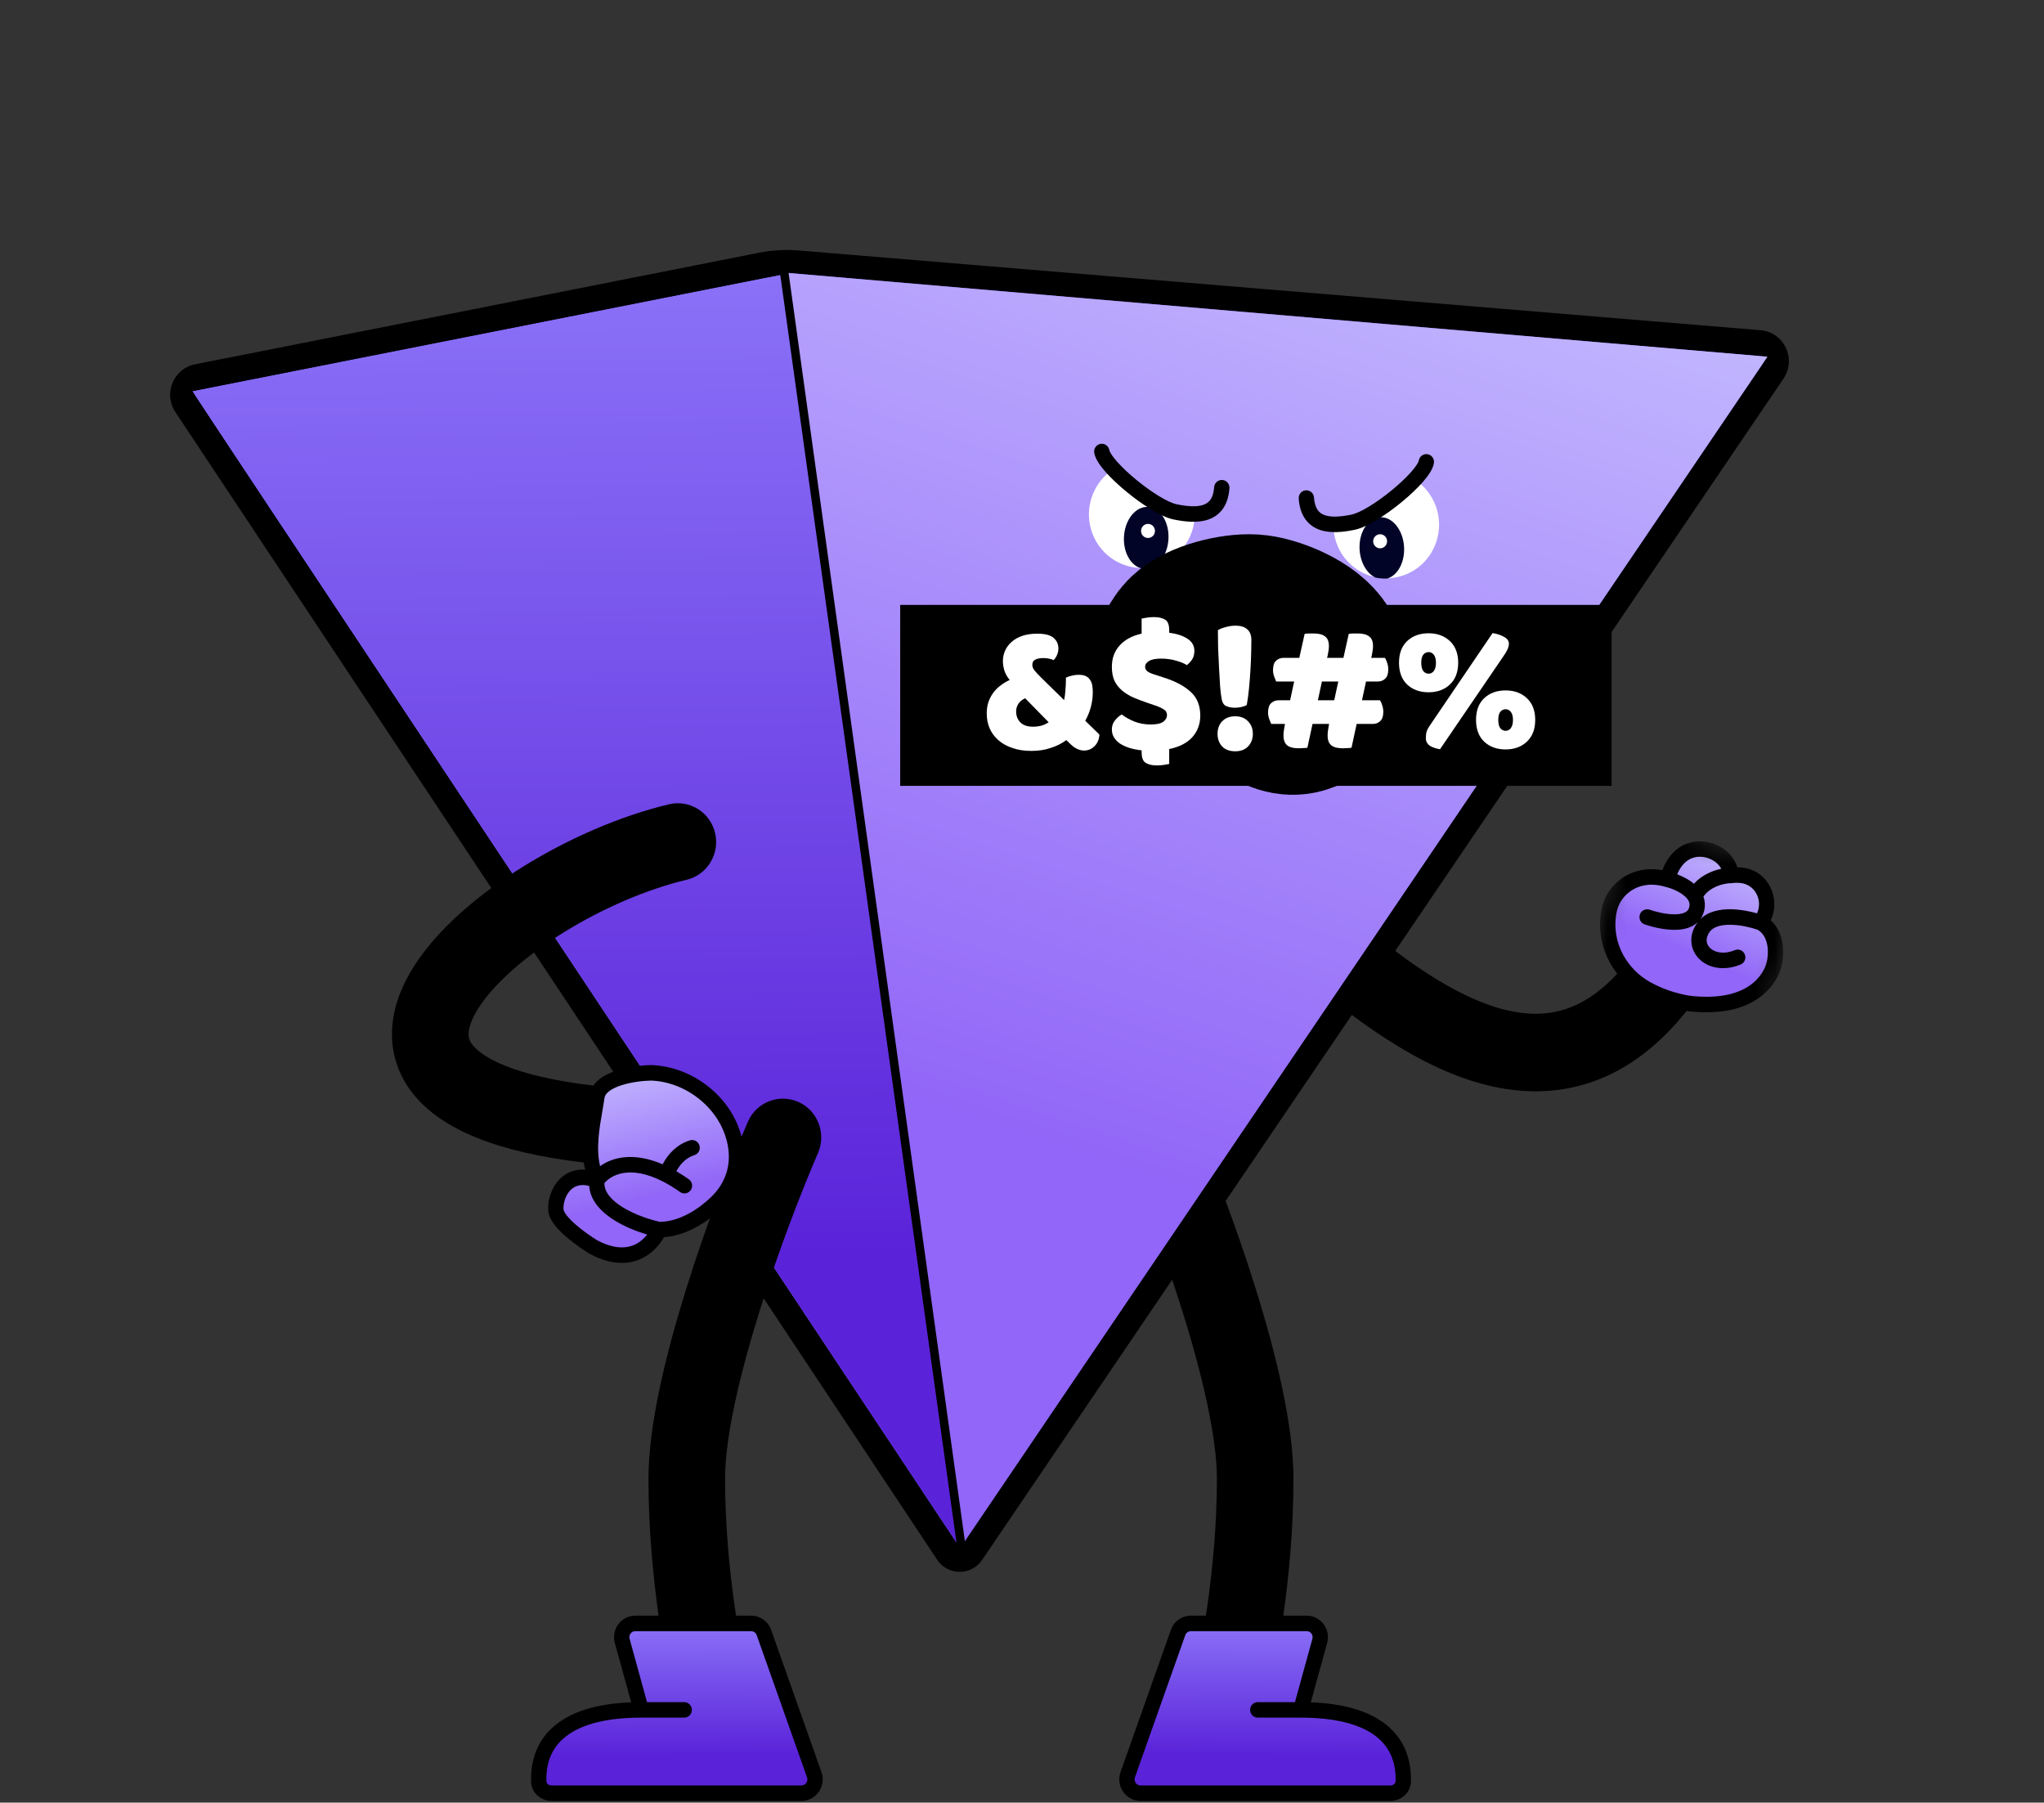<svg width="110" height="97" viewBox="0 0 110 97" fill="none" xmlns="http://www.w3.org/2000/svg">
<rect x="0" y="0" width="110" height="97" fill="#333333" stroke="none"/>
<path fill-rule="evenodd" clip-rule="evenodd" d="M68.314 48.164C67.565 49.032 67.653 50.35 68.51 51.108C71.335 53.608 74.964 56.677 78.78 58.019C80.739 58.708 82.867 58.988 85.02 58.419C87.189 57.846 89.156 56.47 90.881 54.254C91.585 53.349 91.432 52.037 90.538 51.324C89.644 50.611 88.348 50.767 87.644 51.672C86.361 53.32 85.116 54.081 83.979 54.382C82.826 54.686 81.555 54.577 80.132 54.077C77.185 53.04 74.123 50.532 71.221 47.965C70.364 47.207 69.062 47.296 68.314 48.164Z" fill="black"/>
<mask id="mask0_360_1896" style="mask-type:luminance" maskUnits="userSpaceOnUse" x="84" y="44" width="14" height="13">
<path d="M87.188 44.305L97.039 46.442L94.813 56.961L84.961 54.823L87.188 44.305Z" fill="white"/>
</mask>
<g mask="url(#mask0_360_1896)">
<path fill-rule="evenodd" clip-rule="evenodd" d="M95.458 50.673C95.445 50.625 95.43 50.578 95.412 50.531L95.417 50.529C95.414 50.525 95.412 50.521 95.412 50.517C95.17 49.867 94.748 49.645 94.748 49.645C94.797 49.573 94.839 49.503 94.878 49.432C95.404 48.453 94.838 47.244 93.747 47.103C93.427 47.061 93.187 47.105 93.187 47.105C93.015 46.071 92.148 45.752 91.682 45.696C91.496 45.676 91.308 45.68 91.126 45.723C90.716 45.817 90.423 46.051 90.216 46.311C89.868 46.745 89.761 47.257 89.748 47.322C89.383 47.209 89.044 47.18 88.744 47.19C88.74 47.193 88.733 47.191 88.73 47.19C88.653 47.194 88.578 47.203 88.505 47.218C88.09 47.278 87.707 47.448 87.392 47.701C87.004 48.012 86.718 48.449 86.606 48.964C86.579 49.089 86.558 49.219 86.545 49.346C86.373 50.946 87.243 52.465 88.643 53.233C89.931 53.935 91.095 54.019 91.095 54.019C93.55 54.242 94.665 53.357 95.168 52.586C95.348 52.312 95.467 52.005 95.518 51.689L95.517 51.692C95.574 51.355 95.556 51.005 95.458 50.673Z" fill="#755FFF"/>
<path fill-rule="evenodd" clip-rule="evenodd" d="M95.458 50.673C95.445 50.625 95.43 50.578 95.412 50.531L95.417 50.529C95.414 50.525 95.412 50.521 95.412 50.517C95.17 49.867 94.748 49.645 94.748 49.645C94.797 49.573 94.839 49.503 94.878 49.432C95.404 48.453 94.838 47.244 93.747 47.103C93.427 47.061 93.187 47.105 93.187 47.105C93.015 46.071 92.148 45.752 91.682 45.696C91.496 45.676 91.308 45.68 91.126 45.723C90.716 45.817 90.423 46.051 90.216 46.311C89.868 46.745 89.761 47.257 89.748 47.322C89.383 47.209 89.044 47.18 88.744 47.19C88.74 47.193 88.733 47.191 88.73 47.19C88.653 47.194 88.578 47.203 88.505 47.218C88.09 47.278 87.707 47.448 87.392 47.701C87.004 48.012 86.718 48.449 86.606 48.964C86.579 49.089 86.558 49.219 86.545 49.346C86.373 50.946 87.243 52.465 88.643 53.233C89.931 53.935 91.095 54.019 91.095 54.019C93.55 54.242 94.665 53.357 95.168 52.586C95.348 52.312 95.467 52.005 95.518 51.689L95.517 51.692C95.574 51.355 95.556 51.005 95.458 50.673Z" fill="url(#paint0_linear_360_1896)" fill-opacity="0.8"/>
<path fill-rule="evenodd" clip-rule="evenodd" d="M93.5 46.669C93.158 45.659 92.22 45.341 91.729 45.282L91.726 45.282L91.723 45.281C91.504 45.258 91.269 45.261 91.032 45.317C90.513 45.436 90.145 45.733 89.894 46.049C89.682 46.313 89.547 46.598 89.463 46.825C89.215 46.78 88.981 46.767 88.766 46.772L88.763 46.771L88.712 46.774L88.614 46.777L88.608 46.781C88.549 46.787 88.491 46.795 88.434 46.806C87.951 46.878 87.503 47.077 87.134 47.375C86.676 47.742 86.335 48.26 86.201 48.874L86.201 48.876L86.201 48.877C86.171 49.016 86.148 49.16 86.133 49.302C85.942 51.085 86.913 52.759 88.445 53.6L88.446 53.6C89.128 53.973 89.777 54.18 90.255 54.295C90.494 54.353 90.692 54.388 90.832 54.408C90.902 54.419 90.958 54.425 90.997 54.429C91.017 54.432 91.032 54.433 91.044 54.434C91.049 54.434 91.054 54.435 91.057 54.435L91.059 54.435C92.34 54.551 93.303 54.382 94.028 54.057C94.756 53.732 95.219 53.262 95.51 52.817C95.722 52.494 95.863 52.131 95.923 51.755C95.99 51.349 95.985 50.871 95.849 50.425C95.749 50.095 95.572 49.773 95.293 49.523C95.851 48.323 95.155 46.865 93.799 46.69C93.69 46.676 93.589 46.67 93.5 46.669ZM92.634 46.749C92.441 46.789 92.233 46.851 92.026 46.943C91.729 47.074 91.42 47.27 91.163 47.556C91.022 47.438 90.87 47.339 90.723 47.259C90.57 47.175 90.412 47.104 90.262 47.047C90.322 46.901 90.409 46.73 90.534 46.574L90.535 46.574L90.535 46.573C90.698 46.369 90.915 46.199 91.215 46.13L91.216 46.13L91.217 46.13C91.344 46.1 91.483 46.095 91.634 46.111C91.938 46.148 92.391 46.312 92.634 46.749ZM91.672 48.245C91.847 47.997 92.091 47.824 92.354 47.708C92.678 47.566 93.001 47.522 93.182 47.523L93.221 47.523L93.256 47.517L93.259 47.516C93.262 47.516 93.269 47.515 93.278 47.514C93.298 47.511 93.329 47.508 93.368 47.506C93.449 47.501 93.563 47.501 93.692 47.518L93.693 47.518C94.447 47.615 94.878 48.428 94.556 49.147C94.164 49.035 93.662 48.937 93.166 48.928C92.612 48.918 91.953 49.018 91.508 49.458C91.609 49.318 91.683 49.15 91.722 48.955C91.775 48.697 91.75 48.459 91.672 48.245ZM91.361 49.626C91.357 49.632 91.352 49.638 91.348 49.644C91.103 49.981 90.993 50.353 91.024 50.716C91.055 51.077 91.224 51.397 91.48 51.635C91.992 52.113 92.821 52.251 93.672 51.901C93.883 51.814 93.984 51.571 93.898 51.357C93.813 51.144 93.572 51.041 93.362 51.127C92.747 51.38 92.272 51.24 92.038 51.022C91.921 50.912 91.857 50.78 91.845 50.643C91.834 50.508 91.87 50.334 92.013 50.138C92.197 49.884 92.589 49.752 93.151 49.763C93.675 49.772 94.226 49.905 94.58 50.028C94.82 50.163 94.976 50.388 95.062 50.672C95.153 50.97 95.16 51.316 95.108 51.622L95.132 51.627L95.108 51.623C95.068 51.878 94.971 52.13 94.823 52.355L94.823 52.355V52.356C94.61 52.682 94.265 53.04 93.695 53.294C93.124 53.549 92.304 53.711 91.13 53.604L91.126 53.603L91.123 53.603H91.123L91.123 53.603H91.123H91.122C91.121 53.603 91.119 53.603 91.116 53.603C91.109 53.602 91.099 53.601 91.084 53.599C91.054 53.596 91.009 53.591 90.95 53.582C90.832 53.565 90.658 53.535 90.445 53.483C90.019 53.381 89.442 53.196 88.837 52.866C87.57 52.171 86.801 50.806 86.953 49.392L86.953 49.391C86.965 49.278 86.983 49.164 87.007 49.053C87.097 48.637 87.328 48.283 87.646 48.029L87.647 48.028L87.647 48.028C87.904 47.821 88.219 47.681 88.561 47.631L88.572 47.63L88.582 47.628C88.628 47.618 88.675 47.612 88.724 47.609C88.737 47.609 88.757 47.609 88.782 47.606C89.038 47.6 89.322 47.627 89.626 47.721L89.638 47.725L89.65 47.728C89.837 47.773 90.093 47.862 90.33 47.992C90.573 48.126 90.757 48.281 90.852 48.439C90.917 48.547 90.942 48.657 90.915 48.787C90.884 48.94 90.812 49.025 90.705 49.084C90.582 49.154 90.397 49.196 90.154 49.2C89.671 49.209 89.109 49.066 88.773 48.951C88.558 48.877 88.324 48.995 88.251 49.213C88.178 49.431 88.293 49.668 88.509 49.742C88.884 49.87 89.549 50.046 90.17 50.035C90.48 50.029 90.817 49.976 91.105 49.814C91.198 49.762 91.284 49.699 91.361 49.626ZM88.815 46.783C88.816 46.783 88.814 46.782 88.81 46.782L88.815 46.783Z" fill="black"/>
</g>
<path fill-rule="evenodd" clip-rule="evenodd" d="M61.547 59.293C60.505 59.755 60.029 60.986 60.486 62.041C61.323 63.977 62.59 67.218 63.643 70.59C64.716 74.026 65.488 77.353 65.488 79.566C65.488 84.469 64.574 89.152 64.138 90.804C63.844 91.917 64.497 93.061 65.597 93.359C66.697 93.657 67.826 92.995 68.12 91.882C68.63 89.948 69.609 84.9 69.609 79.566C69.609 76.659 68.656 72.8 67.573 69.332C66.47 65.8 65.149 62.419 64.261 60.367C63.805 59.312 62.59 58.831 61.547 59.293Z" fill="black"/>
<path d="M70.313 87.356H64.082C63.773 87.356 63.497 87.552 63.392 87.847L60.684 95.499C60.513 95.982 60.867 96.491 61.374 96.491H74.824C75.188 96.491 75.503 96.219 75.512 95.851C75.564 93.635 74.057 92.271 70.962 92.043C70.478 92.007 70.125 91.541 70.255 91.068L71.019 88.297C71.149 87.824 70.798 87.356 70.313 87.356Z" fill="#755FFF"/>
<path d="M70.313 87.356H64.082C63.773 87.356 63.497 87.552 63.392 87.847L60.684 95.499C60.513 95.982 60.867 96.491 61.374 96.491H74.824C75.188 96.491 75.503 96.219 75.512 95.851C75.564 93.635 74.057 92.271 70.962 92.043C70.478 92.007 70.125 91.541 70.255 91.068L71.019 88.297C71.149 87.824 70.798 87.356 70.313 87.356Z" fill="url(#paint1_linear_360_1896)" fill-opacity="0.8"/>
<path fill-rule="evenodd" clip-rule="evenodd" d="M63.011 87.707C63.174 87.246 63.605 86.939 64.088 86.939H70.319C71.077 86.939 71.626 87.67 71.422 88.409L70.542 91.602C72.198 91.664 73.505 92.019 74.425 92.676C75.467 93.421 75.962 94.519 75.93 95.861C75.916 96.488 75.385 96.908 74.83 96.908H61.38C60.588 96.908 60.035 96.113 60.303 95.358L63.011 87.707ZM69.689 91.592L70.628 88.185C70.685 87.978 70.531 87.773 70.319 87.773H64.088C63.953 87.773 63.832 87.859 63.787 87.988L61.078 95.639C61.004 95.85 61.158 96.074 61.38 96.074H74.83C75.004 96.074 75.104 95.95 75.106 95.841C75.132 94.747 74.743 93.925 73.949 93.358C73.131 92.773 71.836 92.427 70.002 92.427H67.689C67.461 92.427 67.276 92.24 67.276 92.009C67.276 91.779 67.461 91.592 67.689 91.592H69.689Z" fill="black"/>
<path fill-rule="evenodd" clip-rule="evenodd" d="M51.571 83.15C51.607 83.204 51.686 83.205 51.723 83.151L94.845 19.592C94.965 19.416 94.852 19.175 94.642 19.157L42.887 14.866C42.293 14.816 41.695 14.85 41.11 14.966L10.754 20.971C10.561 21.009 10.469 21.234 10.578 21.399L51.571 83.15Z" fill="#755FFF"/>
<path fill-rule="evenodd" clip-rule="evenodd" d="M52.855 83.938L95.978 20.379C96.695 19.322 96.016 17.875 94.754 17.77L43 13.479C42.28 13.419 41.555 13.46 40.846 13.6L10.49 19.605C9.333 19.834 8.78 21.183 9.438 22.174L50.431 83.925C51.008 84.795 52.269 84.801 52.855 83.938ZM51.571 83.149C51.607 83.204 51.686 83.204 51.723 83.15L94.845 19.591C94.965 19.415 94.852 19.174 94.642 19.157L42.887 14.865C42.293 14.816 41.695 14.85 41.11 14.965L10.754 20.97C10.561 21.008 10.469 21.233 10.578 21.398L51.571 83.149Z" fill="black"/>
<path d="M95.114 19.196L51.655 83.322L41.992 14.652L95.114 19.196Z" fill="#755FFF"/>
<path d="M95.114 19.196L51.655 83.322L41.992 14.652L95.114 19.196Z" fill="url(#paint2_linear_360_1896)" fill-opacity="0.8"/>
<path d="M10.352 21.051L41.996 14.791L51.659 83.275L10.352 21.051Z" fill="#755FFF"/>
<path d="M10.352 21.051L41.996 14.791L51.659 83.275L10.352 21.051Z" fill="url(#paint3_linear_360_1896)" fill-opacity="0.8"/>
<path fill-rule="evenodd" clip-rule="evenodd" d="M42.377 14.242L9.586 20.729L51.227 84.227L52.062 83.906L42.377 14.242ZM41.991 14.791L51.608 83.971L10.347 21.05L41.991 14.791Z" fill="black"/>
<path fill-rule="evenodd" clip-rule="evenodd" d="M59.663 25.436C59.333 25.704 59.057 26.052 58.867 26.468C58.205 27.912 58.825 29.625 60.251 30.295C61.677 30.965 63.369 30.337 64.031 28.893C64.183 28.561 64.267 28.215 64.29 27.871C63.606 27.838 62.758 27.66 61.837 27.194C60.709 26.623 60.035 25.964 59.663 25.436Z" fill="white"/>
<path fill-rule="evenodd" clip-rule="evenodd" d="M61.404 30.578C60.839 30.421 60.44 29.705 60.488 28.872C60.542 27.952 61.121 27.239 61.782 27.278C62.442 27.317 62.935 28.095 62.881 29.015C62.84 29.729 62.482 30.318 62.015 30.528C61.815 30.567 61.61 30.584 61.404 30.578Z" fill="#010427"/>
<path d="M61.76 28.948C61.966 28.961 62.143 28.801 62.155 28.592C62.168 28.383 62.01 28.203 61.804 28.191C61.597 28.179 61.42 28.338 61.408 28.547C61.395 28.757 61.553 28.936 61.76 28.948Z" fill="white"/>
<path fill-rule="evenodd" clip-rule="evenodd" d="M64.749 27.17C64.388 27.291 63.881 27.25 63.316 27.133C63.102 27.089 62.77 26.939 62.367 26.693C61.974 26.454 61.545 26.144 61.145 25.814C60.743 25.485 60.38 25.142 60.112 24.838C59.978 24.687 59.874 24.551 59.802 24.437C59.726 24.316 59.705 24.249 59.702 24.23C59.666 24.003 59.455 23.848 59.23 23.884C59.005 23.921 58.852 24.134 58.888 24.362C58.917 24.548 59.008 24.73 59.107 24.886C59.211 25.05 59.345 25.222 59.497 25.395C59.802 25.74 60.2 26.113 60.625 26.462C61.05 26.812 61.51 27.145 61.942 27.408C62.364 27.665 62.794 27.877 63.151 27.951C63.727 28.07 64.424 28.159 65.01 27.962C65.315 27.859 65.597 27.676 65.807 27.381C66.015 27.09 66.132 26.719 66.163 26.273C66.18 26.044 66.009 25.844 65.782 25.828C65.555 25.811 65.357 25.984 65.341 26.214C65.318 26.547 65.235 26.758 65.139 26.893C65.045 27.024 64.917 27.113 64.749 27.17Z" fill="black"/>
<path fill-rule="evenodd" clip-rule="evenodd" d="M76.385 25.992C76.715 26.261 76.991 26.609 77.181 27.024C77.842 28.468 77.223 30.181 75.797 30.851C74.37 31.521 72.678 30.893 72.017 29.45C71.865 29.118 71.78 28.772 71.758 28.427C72.442 28.394 73.29 28.217 74.211 27.75C75.338 27.18 76.013 26.521 76.385 25.992Z" fill="white"/>
<path fill-rule="evenodd" clip-rule="evenodd" d="M74.645 31.135C75.211 30.977 75.609 30.261 75.561 29.429C75.507 28.509 74.928 27.795 74.268 27.835C73.607 27.874 73.115 28.652 73.168 29.572C73.21 30.285 73.567 30.875 74.034 31.085C74.234 31.124 74.439 31.141 74.645 31.135Z" fill="#010427"/>
<path d="M74.295 29.505C74.089 29.517 73.911 29.358 73.899 29.149C73.887 28.94 74.045 28.76 74.251 28.748C74.458 28.736 74.635 28.895 74.647 29.104C74.659 29.313 74.502 29.493 74.295 29.505Z" fill="white"/>
<path fill-rule="evenodd" clip-rule="evenodd" d="M71.305 27.726C71.667 27.848 72.174 27.806 72.739 27.69C72.953 27.645 73.284 27.495 73.688 27.25C74.081 27.01 74.51 26.701 74.91 26.371C75.311 26.041 75.675 25.698 75.943 25.395C76.077 25.243 76.181 25.108 76.253 24.994C76.329 24.873 76.35 24.806 76.353 24.787C76.389 24.559 76.6 24.404 76.825 24.441C77.05 24.477 77.203 24.691 77.167 24.919C77.138 25.105 77.046 25.286 76.948 25.443C76.844 25.607 76.71 25.779 76.558 25.951C76.253 26.296 75.855 26.67 75.43 27.019C75.005 27.369 74.545 27.702 74.113 27.965C73.691 28.222 73.261 28.434 72.904 28.508C72.328 28.627 71.63 28.715 71.045 28.518C70.74 28.415 70.459 28.233 70.248 27.938C70.04 27.647 69.923 27.276 69.892 26.83C69.876 26.6 70.046 26.401 70.273 26.384C70.501 26.368 70.698 26.541 70.714 26.771C70.737 27.104 70.82 27.314 70.916 27.449C71.01 27.581 71.138 27.67 71.305 27.726Z" fill="black"/>
<path fill-rule="evenodd" clip-rule="evenodd" d="M76.224 36.877C79.435 36.969 78.799 33.439 75.751 33.759C72.629 33.933 73.837 36.644 76.224 36.877Z" fill="#DED1FA"/>
<path fill-rule="evenodd" clip-rule="evenodd" d="M59.54 35.592C60.496 35.358 60.994 34.115 60.24 33.369C59.282 32.509 56.942 32.358 56.377 33.75C56.034 35.276 58.411 35.965 59.54 35.592Z" fill="#DED1FA"/>
<path d="M69.885 37.722C68.923 38.016 68.106 36.832 67.198 36.712C66.289 36.592 65.919 37.128 65.163 37.098C63.141 37.017 63.707 35.128 64.426 34.569C65.144 34.009 66.714 33.655 67.577 33.769C68.44 33.883 70.021 34.513 70.511 35.373C71 36.233 70.846 37.428 69.885 37.722Z" fill="#7C59EF"/>
<path d="M69.885 37.722C68.923 38.016 68.106 36.832 67.198 36.712C66.289 36.592 65.919 37.128 65.163 37.098C63.141 37.017 63.707 35.128 64.426 34.569C65.144 34.009 66.714 33.655 67.577 33.769C68.44 33.883 70.021 34.513 70.511 35.373C71 36.233 70.846 37.428 69.885 37.722Z" stroke="black" stroke-width="10" stroke-linecap="round"/>
<path fill-rule="evenodd" clip-rule="evenodd" d="M42.961 59.293C44.003 59.755 44.478 60.986 44.022 62.041C43.185 63.977 41.918 67.218 40.865 70.59C39.792 74.026 39.02 77.353 39.02 79.566C39.02 84.469 39.934 89.152 40.37 90.804C40.664 91.917 40.011 93.061 38.911 93.359C37.811 93.657 36.682 92.995 36.388 91.882C35.878 89.948 34.898 84.9 34.898 79.566C34.898 76.659 35.852 72.8 36.935 69.332C38.038 65.8 39.359 62.419 40.246 60.367C40.703 59.312 41.918 58.831 42.961 59.293Z" fill="black"/>
<path d="M34.193 87.356H40.423C40.733 87.356 41.009 87.552 41.113 87.847L43.821 95.499C43.992 95.982 43.639 96.491 43.132 96.491H29.681C29.318 96.491 29.002 96.219 28.994 95.851C28.941 93.635 30.449 92.271 33.544 92.043C34.028 92.007 34.381 91.541 34.251 91.068L33.487 88.297C33.357 87.824 33.708 87.356 34.193 87.356Z" fill="#755FFF"/>
<path d="M34.193 87.356H40.423C40.733 87.356 41.009 87.552 41.113 87.847L43.821 95.499C43.992 95.982 43.639 96.491 43.132 96.491H29.681C29.318 96.491 29.002 96.219 28.994 95.851C28.941 93.635 30.449 92.271 33.544 92.043C34.028 92.007 34.381 91.541 34.251 91.068L33.487 88.297C33.357 87.824 33.708 87.356 34.193 87.356Z" fill="url(#paint4_linear_360_1896)" fill-opacity="0.8"/>
<path fill-rule="evenodd" clip-rule="evenodd" d="M41.499 87.707C41.336 87.246 40.905 86.939 40.422 86.939H34.191C33.433 86.939 32.884 87.67 33.088 88.409L33.968 91.602C32.312 91.664 31.005 92.019 30.085 92.676C29.043 93.421 28.548 94.519 28.58 95.861C28.594 96.488 29.125 96.908 29.68 96.908H43.13C43.922 96.908 44.475 96.113 44.208 95.358L41.499 87.707ZM34.821 91.592L33.882 88.185C33.825 87.978 33.979 87.773 34.191 87.773H40.422C40.557 87.773 40.678 87.859 40.723 87.988L43.431 95.639C43.506 95.85 43.352 96.074 43.13 96.074H29.68C29.506 96.074 29.406 95.95 29.404 95.841C29.378 94.747 29.767 93.925 30.561 93.358C31.379 92.773 32.674 92.427 34.508 92.427H36.821C37.049 92.427 37.233 92.24 37.233 92.009C37.233 91.779 37.049 91.592 36.821 91.592H34.821Z" fill="black"/>
<path fill-rule="evenodd" clip-rule="evenodd" d="M38.486 44.834C38.746 45.955 38.058 47.078 36.95 47.341C34.816 47.848 32.432 48.875 30.336 50.172C28.209 51.487 26.574 52.957 25.754 54.239C25.35 54.871 25.226 55.328 25.216 55.611C25.209 55.828 25.257 56.043 25.511 56.322C26.173 57.05 28.101 58.042 32.605 58.488C33.737 58.6 34.566 59.621 34.455 60.767C34.344 61.914 33.336 62.753 32.204 62.641C27.571 62.182 24.252 61.098 22.479 59.149C21.515 58.089 21.05 56.815 21.097 55.465C21.142 54.181 21.641 52.992 22.294 51.971C23.588 49.948 25.804 48.084 28.188 46.61C30.602 45.117 33.389 43.9 36.009 43.278C37.118 43.015 38.226 43.712 38.486 44.834Z" fill="black"/>
<path d="M32.312 58.244C32.312 58.244 33.512 57.672 35.053 57.728C37.295 57.812 39.425 59.623 39.625 61.948C39.717 63.028 39.306 64.002 38.533 64.737C37.909 65.328 36.802 66.153 35.481 66.168C35.481 66.168 34.525 68.471 31.948 67.109C31.948 67.109 29.437 65.794 29.963 64.231C30.057 63.956 30.249 63.712 30.497 63.564C30.82 63.375 31.357 63.215 32.125 63.513C32.125 63.513 31.563 62.591 31.838 60.803L32.312 58.244Z" fill="#755FFF"/>
<path d="M32.312 58.244C32.312 58.244 33.512 57.672 35.053 57.728C37.295 57.812 39.425 59.623 39.625 61.948C39.717 63.028 39.306 64.002 38.533 64.737C37.909 65.328 36.802 66.153 35.481 66.168C35.481 66.168 34.525 68.471 31.948 67.109C31.948 67.109 29.437 65.794 29.963 64.231C30.057 63.956 30.249 63.712 30.497 63.564C30.82 63.375 31.357 63.215 32.125 63.513C32.125 63.513 31.563 62.591 31.838 60.803L32.312 58.244Z" fill="url(#paint5_linear_360_1896)" fill-opacity="0.8"/>
<path fill-rule="evenodd" clip-rule="evenodd" d="M35.047 58.146C37.103 58.228 39.034 59.897 39.213 61.985C39.213 61.985 39.213 61.985 39.213 61.985C39.293 62.926 38.939 63.778 38.25 64.433C37.654 64.997 36.662 65.719 35.52 65.75C34.954 65.625 34.145 65.357 33.502 64.957C32.864 64.561 32.522 64.124 32.526 63.665C32.864 63.255 33.871 62.65 35.688 63.584C35.972 63.73 36.276 63.914 36.599 64.143C36.786 64.275 37.043 64.229 37.173 64.04C37.304 63.852 37.258 63.591 37.072 63.459C36.84 63.295 36.616 63.151 36.398 63.024C36.451 62.923 36.52 62.813 36.606 62.705C36.794 62.468 37.046 62.26 37.368 62.16C37.586 62.093 37.709 61.86 37.642 61.64C37.576 61.419 37.346 61.295 37.128 61.362C36.608 61.522 36.226 61.852 35.964 62.182C35.84 62.338 35.739 62.499 35.66 62.651C34.126 61.991 32.979 62.256 32.294 62.753C32.18 62.275 32.169 61.759 32.212 61.229C32.252 60.732 32.333 60.269 32.411 59.821C32.454 59.572 32.497 59.327 32.531 59.085C32.547 58.97 32.614 58.852 32.767 58.73C32.924 58.605 33.149 58.494 33.424 58.404C33.968 58.225 34.615 58.154 35.047 58.146ZM31.706 63.814C31.768 64.649 32.418 65.263 33.071 65.668C33.63 66.016 34.279 66.269 34.832 66.433C34.73 66.56 34.6 66.694 34.44 66.81C34.214 66.973 33.927 67.101 33.564 67.12C33.201 67.14 32.735 67.054 32.148 66.746C31.84 66.558 31.378 66.241 30.988 65.901C30.79 65.729 30.621 65.559 30.5 65.405C30.372 65.24 30.335 65.138 30.33 65.097C30.297 64.816 30.404 64.366 30.674 64.07C30.801 63.93 30.959 63.83 31.155 63.789C31.3 63.759 31.481 63.758 31.706 63.814ZM35.735 66.574C37.099 66.466 38.205 65.619 38.814 65.042L38.814 65.041C39.67 64.228 40.138 63.131 40.034 61.913L40.034 61.913C39.814 59.353 37.492 57.402 35.067 57.312L35.056 57.312L35.045 57.312C34.56 57.32 33.82 57.397 33.169 57.61C32.844 57.717 32.518 57.865 32.256 58.075C31.99 58.287 31.77 58.58 31.715 58.967C31.688 59.157 31.65 59.376 31.609 59.613C31.527 60.087 31.433 60.631 31.39 61.161C31.344 61.733 31.35 62.342 31.49 62.938C31.316 62.927 31.148 62.938 30.989 62.971C30.604 63.051 30.297 63.252 30.068 63.505C29.624 63.992 29.452 64.688 29.511 65.195C29.543 65.469 29.697 65.721 29.854 65.923C30.019 66.134 30.231 66.343 30.45 66.534C30.889 66.916 31.397 67.263 31.734 67.468L31.745 67.474L31.756 67.48C32.452 67.848 33.068 67.983 33.608 67.954C34.149 67.924 34.584 67.731 34.919 67.489C35.251 67.249 35.483 66.963 35.632 66.74C35.672 66.68 35.706 66.624 35.735 66.574Z" fill="black"/>
<path d="M86.73 32.55H48.445V42.287H86.73V32.55Z" fill="black"/>
<path d="M80.324 34.067C80.548 34.101 80.746 34.164 80.918 34.258C81.096 34.344 81.191 34.465 81.204 34.618C81.204 34.725 81.178 34.835 81.125 34.949C81.072 35.062 81.003 35.179 80.918 35.299L77.495 40.317C77.284 40.283 77.106 40.224 76.961 40.137C76.822 40.043 76.746 39.92 76.733 39.766C76.733 39.659 76.74 39.556 76.753 39.456C76.773 39.349 76.826 39.229 76.911 39.095L80.324 34.067ZM78.474 35.66C78.474 36.161 78.326 36.551 78.029 36.832C77.732 37.112 77.35 37.252 76.882 37.252C76.407 37.252 76.021 37.112 75.724 36.832C75.434 36.551 75.289 36.161 75.289 35.66C75.289 35.166 75.434 34.779 75.724 34.498C76.021 34.218 76.407 34.077 76.882 34.077C77.35 34.077 77.732 34.218 78.029 34.498C78.326 34.779 78.474 35.166 78.474 35.66ZM76.486 35.66C76.486 35.86 76.522 36.01 76.595 36.111C76.674 36.204 76.769 36.251 76.882 36.251C76.994 36.251 77.086 36.204 77.159 36.111C77.238 36.01 77.277 35.86 77.277 35.66C77.277 35.466 77.238 35.323 77.159 35.229C77.086 35.136 76.994 35.089 76.882 35.089C76.769 35.089 76.674 35.136 76.595 35.229C76.522 35.323 76.486 35.466 76.486 35.66ZM82.619 38.734C82.619 39.235 82.471 39.626 82.174 39.906C81.877 40.187 81.495 40.327 81.026 40.327C80.552 40.327 80.166 40.187 79.869 39.906C79.579 39.626 79.434 39.235 79.434 38.734C79.434 38.24 79.579 37.853 79.869 37.573C80.166 37.292 80.552 37.152 81.026 37.152C81.495 37.152 81.877 37.292 82.174 37.573C82.471 37.853 82.619 38.24 82.619 38.734ZM80.631 38.734C80.631 38.935 80.667 39.085 80.739 39.185C80.819 39.279 80.914 39.325 81.026 39.325C81.138 39.325 81.231 39.279 81.303 39.185C81.382 39.085 81.422 38.935 81.422 38.734C81.422 38.541 81.382 38.397 81.303 38.304C81.231 38.21 81.138 38.164 81.026 38.164C80.914 38.164 80.819 38.21 80.739 38.304C80.667 38.397 80.631 38.541 80.631 38.734Z" fill="white"/>
<path d="M72.733 40.236C72.641 40.25 72.555 40.256 72.476 40.256C72.403 40.263 72.331 40.266 72.258 40.266C71.981 40.266 71.777 40.213 71.645 40.106C71.513 39.999 71.447 39.826 71.447 39.585C71.447 39.432 71.467 39.258 71.507 39.065L71.526 38.954H70.636L70.359 40.236C70.267 40.25 70.181 40.256 70.102 40.256C70.029 40.263 69.957 40.266 69.884 40.266C69.607 40.266 69.403 40.213 69.271 40.106C69.139 39.999 69.073 39.826 69.073 39.585C69.073 39.432 69.093 39.258 69.132 39.065L69.152 38.954H68.41C68.377 38.881 68.341 38.791 68.302 38.684C68.262 38.57 68.242 38.457 68.242 38.343C68.242 38.11 68.295 37.943 68.4 37.843C68.513 37.736 68.648 37.682 68.806 37.682H69.429L69.647 36.671H68.677C68.644 36.597 68.608 36.507 68.569 36.401C68.529 36.287 68.509 36.173 68.509 36.06C68.509 35.826 68.562 35.659 68.668 35.559C68.78 35.452 68.915 35.399 69.073 35.399H69.924L70.211 34.107C70.303 34.094 70.389 34.087 70.468 34.087C70.547 34.087 70.623 34.087 70.695 34.087C70.972 34.087 71.177 34.14 71.309 34.247C71.447 34.347 71.516 34.518 71.516 34.758C71.516 34.831 71.51 34.915 71.497 35.008C71.483 35.102 71.467 35.195 71.447 35.289L71.417 35.399H72.298L72.585 34.107C72.677 34.094 72.763 34.087 72.842 34.087C72.921 34.087 72.997 34.087 73.069 34.087C73.346 34.087 73.551 34.14 73.683 34.247C73.821 34.347 73.89 34.518 73.89 34.758C73.89 34.831 73.884 34.915 73.871 35.008C73.857 35.102 73.841 35.195 73.821 35.289L73.791 35.399H74.533C74.579 35.466 74.619 35.556 74.652 35.669C74.692 35.783 74.711 35.9 74.711 36.02C74.711 36.254 74.655 36.42 74.543 36.521C74.438 36.621 74.309 36.671 74.157 36.671H73.514L73.297 37.682H74.266C74.312 37.749 74.352 37.839 74.385 37.953C74.424 38.066 74.444 38.183 74.444 38.303C74.444 38.537 74.388 38.704 74.276 38.804C74.171 38.904 74.042 38.954 73.89 38.954H73.01L72.733 40.236ZM70.923 37.682H71.803L72.021 36.671H71.141L70.923 37.682Z" fill="white"/>
<path d="M67.344 34.438C67.344 34.592 67.34 34.815 67.334 35.109C67.327 35.396 67.314 35.71 67.294 36.051C67.274 36.385 67.248 36.722 67.215 37.062C67.182 37.396 67.142 37.687 67.096 37.934C67.07 37.953 67.03 37.974 66.978 37.994C66.925 38.014 66.869 38.03 66.809 38.044C66.75 38.057 66.691 38.067 66.631 38.074C66.572 38.08 66.519 38.084 66.473 38.084C66.282 38.084 66.12 38.054 65.988 37.994C65.863 37.934 65.784 37.817 65.751 37.643C65.718 37.489 65.688 37.256 65.662 36.942C65.642 36.628 65.622 36.288 65.603 35.92C65.583 35.553 65.566 35.189 65.553 34.829C65.546 34.468 65.543 34.161 65.543 33.907C65.675 33.834 65.823 33.777 65.988 33.737C66.16 33.69 66.328 33.667 66.493 33.667C66.763 33.667 66.971 33.73 67.116 33.857C67.268 33.984 67.344 34.178 67.344 34.438ZM65.523 39.486C65.523 39.212 65.606 38.989 65.771 38.815C65.942 38.635 66.176 38.544 66.473 38.544C66.77 38.544 67.001 38.635 67.165 38.815C67.337 38.989 67.423 39.212 67.423 39.486C67.423 39.76 67.337 39.987 67.165 40.167C67.001 40.34 66.77 40.427 66.473 40.427C66.176 40.427 65.942 40.34 65.771 40.167C65.606 39.987 65.523 39.76 65.523 39.486Z" fill="white"/>
<path d="M61.785 37.833C61.495 37.733 61.231 37.633 60.993 37.533C60.756 37.426 60.551 37.299 60.38 37.152C60.209 37.005 60.073 36.832 59.974 36.631C59.882 36.424 59.836 36.174 59.836 35.88C59.836 35.426 59.974 35.045 60.251 34.738C60.528 34.425 60.924 34.211 61.438 34.097V33.286C61.498 33.273 61.59 33.256 61.715 33.236C61.841 33.216 61.969 33.206 62.101 33.206C62.358 33.206 62.559 33.253 62.705 33.346C62.85 33.433 62.922 33.623 62.922 33.917V34.047C63.331 34.101 63.657 34.208 63.901 34.368C64.152 34.528 64.277 34.748 64.277 35.029C64.277 35.202 64.238 35.353 64.159 35.48C64.079 35.6 63.984 35.703 63.872 35.79C63.727 35.697 63.532 35.616 63.288 35.55C63.044 35.476 62.777 35.44 62.487 35.44C62.19 35.44 61.973 35.483 61.834 35.57C61.696 35.65 61.626 35.753 61.626 35.88C61.626 35.98 61.669 36.064 61.755 36.13C61.841 36.191 61.969 36.247 62.141 36.301L62.665 36.471C63.285 36.671 63.76 36.928 64.089 37.242C64.426 37.549 64.594 37.97 64.594 38.504C64.594 38.958 64.452 39.345 64.168 39.666C63.885 39.98 63.469 40.193 62.922 40.307V41.108C62.863 41.121 62.77 41.138 62.645 41.158C62.52 41.178 62.391 41.188 62.259 41.188C62.002 41.188 61.801 41.142 61.656 41.048C61.511 40.961 61.438 40.771 61.438 40.477V40.377C61.201 40.35 60.983 40.307 60.785 40.247C60.594 40.187 60.426 40.11 60.281 40.017C60.143 39.923 60.034 39.813 59.955 39.686C59.876 39.559 59.836 39.416 59.836 39.255C59.836 39.062 59.892 38.898 60.004 38.764C60.116 38.624 60.238 38.517 60.37 38.444C60.555 38.591 60.779 38.718 61.043 38.825C61.313 38.931 61.607 38.985 61.923 38.985C62.246 38.985 62.474 38.935 62.606 38.835C62.737 38.734 62.803 38.618 62.803 38.484C62.803 38.351 62.751 38.25 62.645 38.184C62.54 38.11 62.391 38.04 62.2 37.973L61.785 37.833Z" fill="white"/>
<path d="M57.365 36.461C57.49 36.408 57.606 36.371 57.711 36.351C57.823 36.324 57.935 36.311 58.047 36.311C58.206 36.311 58.334 36.334 58.433 36.381C58.532 36.428 58.608 36.495 58.661 36.581C58.72 36.662 58.76 36.758 58.779 36.872C58.799 36.985 58.809 37.109 58.809 37.242C58.809 37.783 58.674 38.297 58.404 38.785L59.165 39.526C59.152 39.78 59.066 39.987 58.908 40.147C58.75 40.307 58.562 40.387 58.344 40.387C58.08 40.387 57.823 40.26 57.573 40.007L57.385 39.826C57.141 40.007 56.86 40.147 56.544 40.247C56.234 40.354 55.888 40.407 55.505 40.407C55.116 40.407 54.773 40.354 54.477 40.247C54.18 40.147 53.929 40.007 53.725 39.826C53.52 39.646 53.365 39.436 53.26 39.195C53.154 38.948 53.102 38.681 53.102 38.394C53.102 38.147 53.138 37.927 53.21 37.733C53.283 37.54 53.379 37.369 53.497 37.222C53.616 37.075 53.748 36.952 53.893 36.852C54.038 36.745 54.186 36.658 54.338 36.592C54.206 36.431 54.111 36.261 54.051 36.081C53.998 35.9 53.972 35.73 53.972 35.57C53.972 35.363 54.015 35.169 54.101 34.989C54.186 34.809 54.308 34.652 54.467 34.518C54.625 34.385 54.816 34.281 55.04 34.208C55.271 34.134 55.532 34.098 55.822 34.098C56.237 34.098 56.531 34.174 56.702 34.328C56.874 34.475 56.959 34.665 56.959 34.899C56.959 35.012 56.936 35.123 56.89 35.229C56.85 35.336 56.788 35.433 56.702 35.52C56.63 35.486 56.544 35.46 56.445 35.44C56.353 35.42 56.254 35.41 56.148 35.41C55.977 35.41 55.835 35.436 55.723 35.49C55.611 35.543 55.555 35.64 55.555 35.78C55.555 35.88 55.598 35.984 55.683 36.091C55.769 36.191 55.875 36.304 56 36.431L57.266 37.673C57.299 37.526 57.322 37.353 57.335 37.152C57.355 36.952 57.365 36.722 57.365 36.461ZM54.684 38.284C54.684 38.518 54.76 38.715 54.912 38.875C55.07 39.029 55.301 39.105 55.604 39.105C55.736 39.105 55.875 39.089 56.02 39.055C56.165 39.015 56.303 38.952 56.435 38.865L55.169 37.573C55.011 37.646 54.889 37.747 54.803 37.873C54.724 38 54.684 38.137 54.684 38.284Z" fill="white"/>
<defs>
<linearGradient id="paint0_linear_360_1896" x1="91.427" y1="44.48" x2="86.569" y2="55.145" gradientUnits="userSpaceOnUse">
<stop stop-color="#DCD6FF"/>
<stop offset="0.548" stop-color="#9968F6"/>
</linearGradient>
<linearGradient id="paint1_linear_360_1896" x1="69.808" y1="85.562" x2="69.748" y2="101.668" gradientUnits="userSpaceOnUse">
<stop stop-color="#9F8FFF"/>
<stop offset="0.548" stop-color="#5514D0"/>
</linearGradient>
<linearGradient id="paint2_linear_360_1896" x1="61.957" y1="1.169" x2="27.661" y2="103.433" gradientUnits="userSpaceOnUse">
<stop stop-color="#DCD6FF"/>
<stop offset="0.548" stop-color="#9968F6"/>
</linearGradient>
<linearGradient id="paint3_linear_360_1896" x1="25.876" y1="1.345" x2="27.128" y2="122.082" gradientUnits="userSpaceOnUse">
<stop stop-color="#9F8FFF"/>
<stop offset="0.548" stop-color="#5514D0"/>
</linearGradient>
<linearGradient id="paint4_linear_360_1896" x1="34.697" y1="85.562" x2="34.758" y2="101.668" gradientUnits="userSpaceOnUse">
<stop stop-color="#9F8FFF"/>
<stop offset="0.548" stop-color="#5514D0"/>
</linearGradient>
<linearGradient id="paint5_linear_360_1896" x1="30.634" y1="57.562" x2="34.038" y2="71.271" gradientUnits="userSpaceOnUse">
<stop stop-color="#DCD6FF"/>
<stop offset="0.548" stop-color="#9968F6"/>
</linearGradient>
</defs>
</svg>
